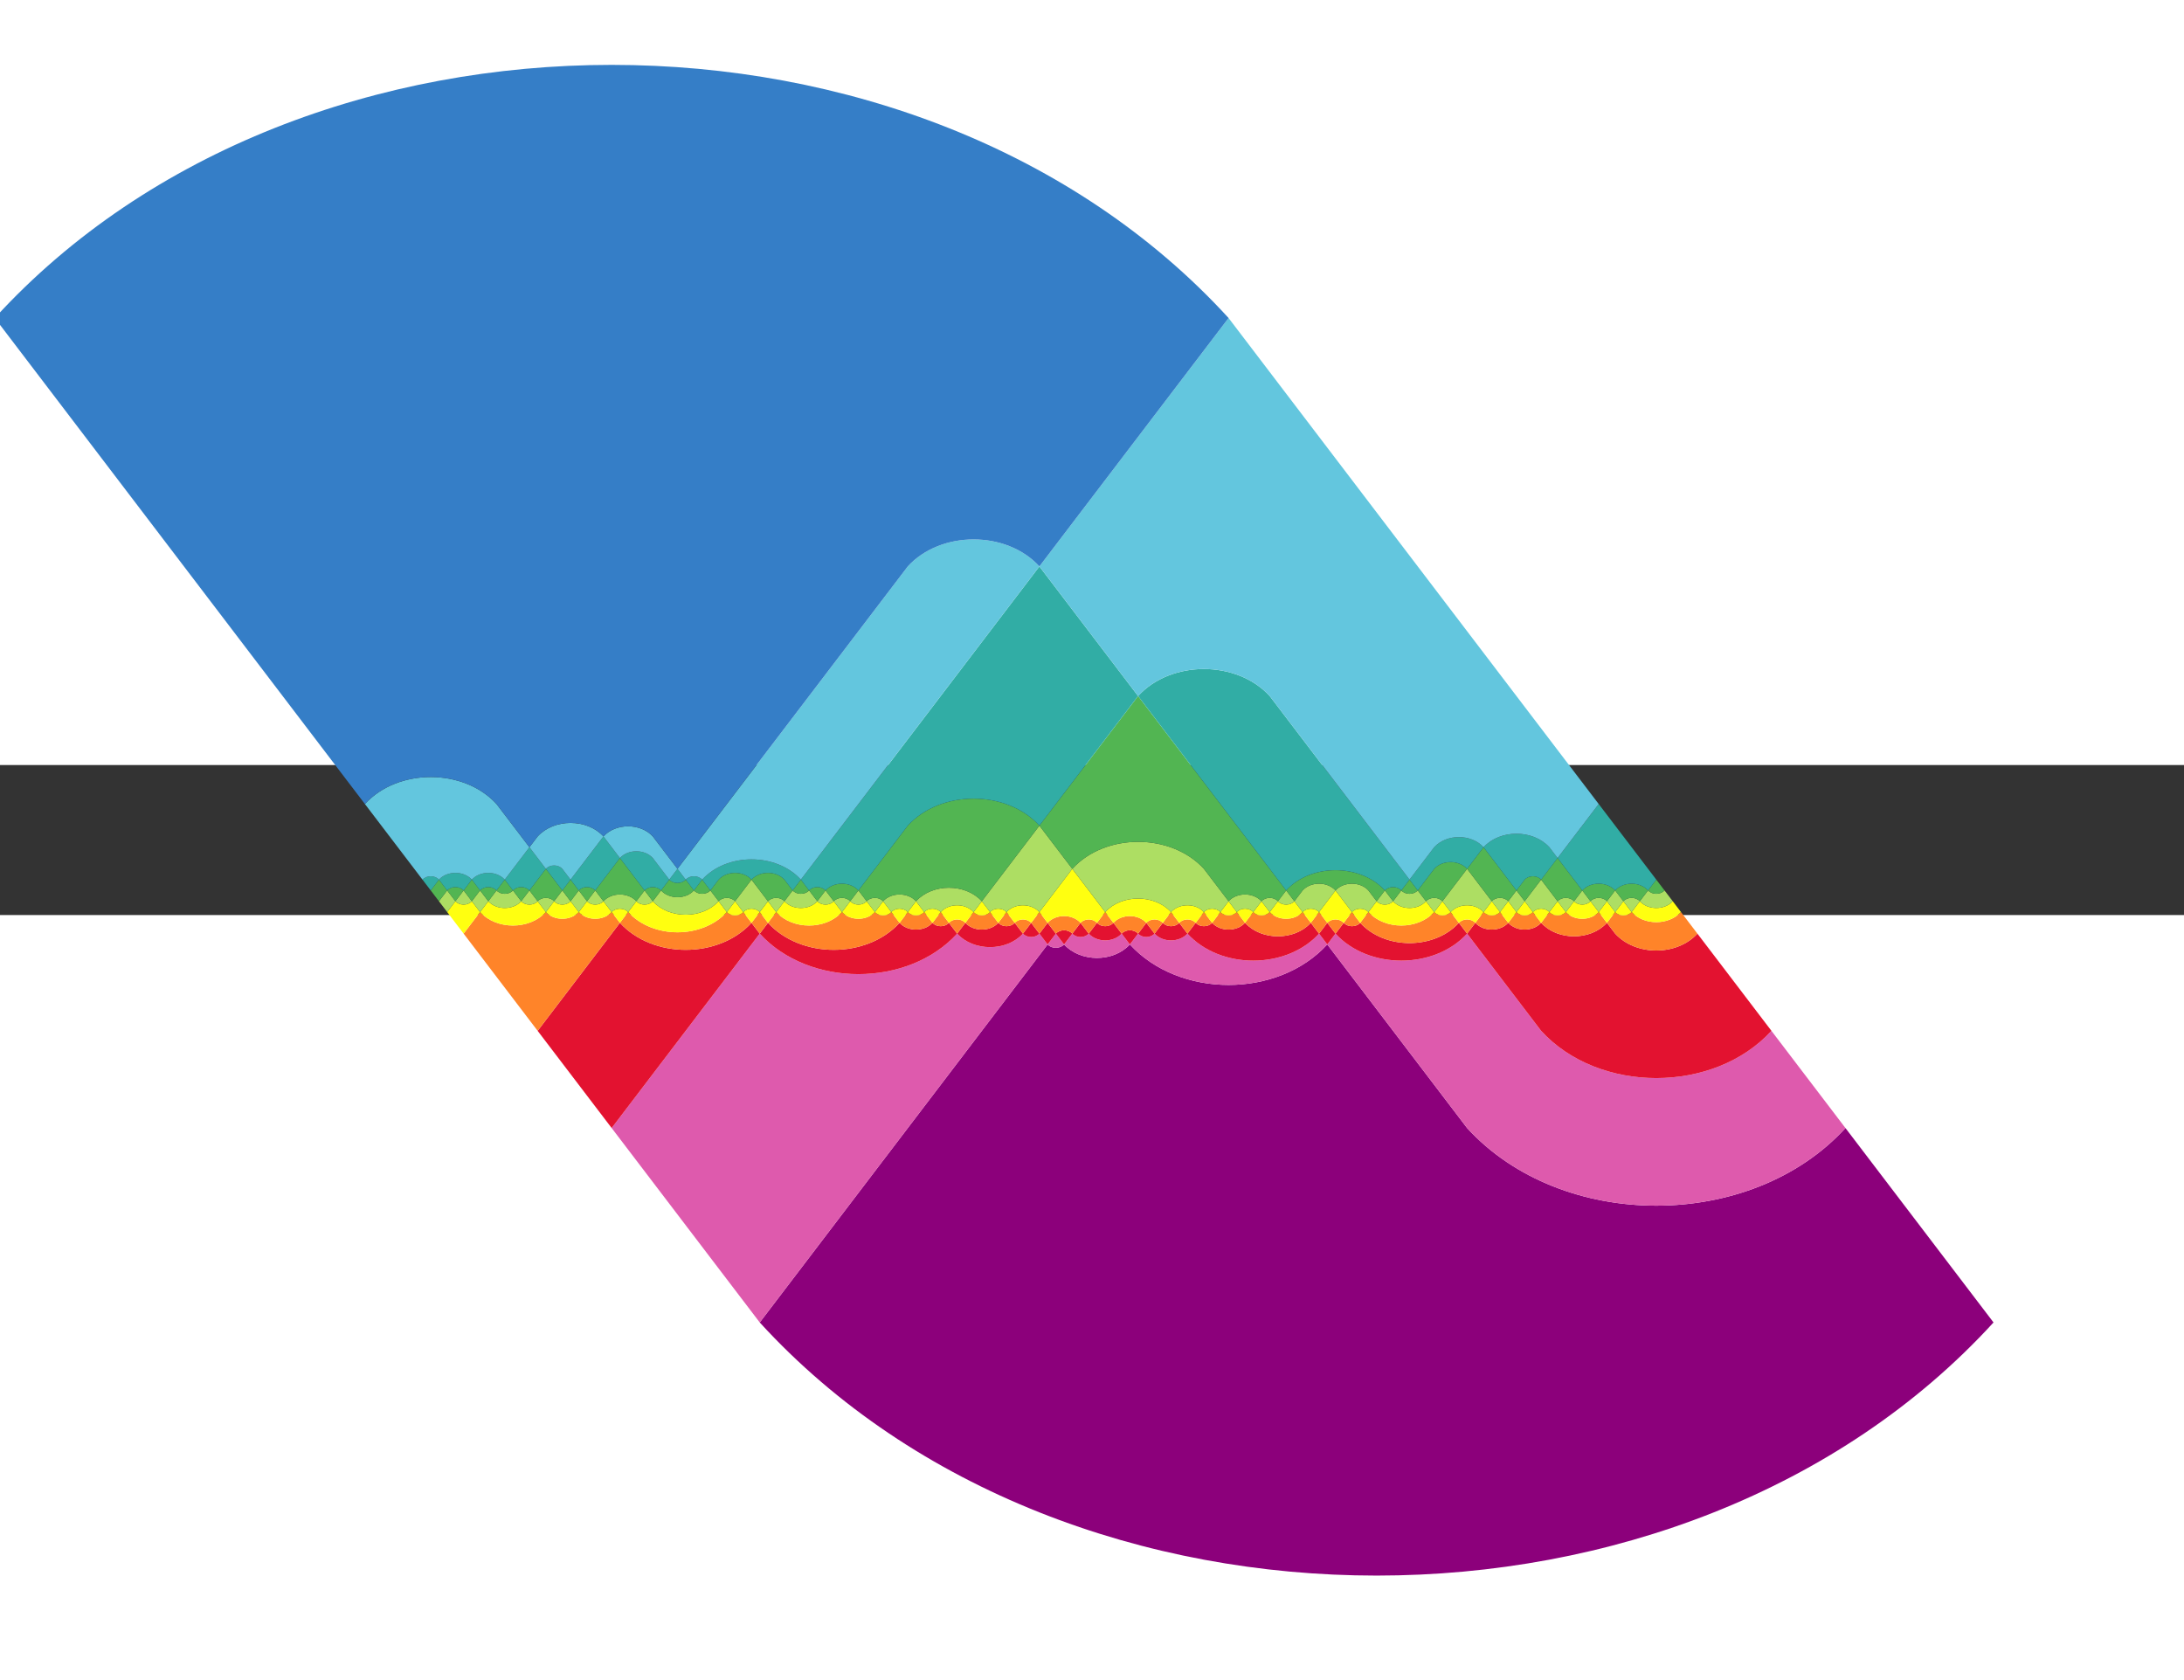 <?xml version="1.0" encoding="UTF-8" standalone="no"?>
<svg
   xmlns:dc="http://purl.org/dc/elements/1.1/"
   xmlns:cc="http://creativecommons.org/ns#"
   xmlns:rdf="http://www.w3.org/1999/02/22-rdf-syntax-ns#"
   xmlns:svg="http://www.w3.org/2000/svg"
   xmlns="http://www.w3.org/2000/svg"
   xmlns:sodipodi="http://sodipodi.sourceforge.net/DTD/sodipodi-0.dtd"
   xmlns:inkscape="http://www.inkscape.org/namespaces/inkscape"
   width="130"
   height="100"
   viewBox="0 0 404.444 27.778"
   version="1.1"
   id="svg2"
   inkscape:version="0.48.2 r9819"
   sodipodi:docname="VD_11_Slice_Filled.svg">
  <rect x="0" y="0" width="404.444" height="27.778" fill="#333333" stroke="none"/>
  <sodipodi:namedview
     pagecolor="#ffffff"
     bordercolor="#666666"
     borderopacity="1"
     objecttolerance="10"
     gridtolerance="10"
     guidetolerance="10"
     inkscape:pageopacity="0"
     inkscape:pageshadow="2"
     inkscape:window-width="1280"
     inkscape:window-height="698"
     id="namedview433"
     showgrid="true"
     inkscape:zoom="8.8498342"
     inkscape:cx="64.816453"
     inkscape:cy="50.225759"
     inkscape:window-x="0"
     inkscape:window-y="0"
     inkscape:window-maximized="1"
     inkscape:current-layer="svg2">
    <inkscape:grid
       type="xygrid"
       id="grid3389" />
  </sodipodi:namedview>
  <defs
     id="defs4">
    <inkscape:path-effect
       effect="spiro"
       id="path-effect3393"
       is_visible="true" />
    <filter
       id="filter"
       x="0"
       y="0"
       color-interpolation-filters="sRGB">
      <feGaussianBlur
         stdDeviation="2"
         id="feGaussianBlur7" />
      <feOffset
         dx="2"
         dy="2"
         id="feOffset9" />
    </filter>
    <linearGradient
       id="grad0"
       x1="0"
       y1="0"
       x2="0"
       y2="1">
      <stop
         offset="0%"
         style="stop-color:#DE5AAD;stop-opacity:1"
         id="stop12" />
      <stop
         offset="50%"
         style="stop-color:#8C007B;stop-opacity:1"
         id="stop14" />
    </linearGradient>
    <linearGradient
       id="grad1"
       x1="0"
       y1="0"
       x2="0"
       y2="1">
      <stop
         offset="0%"
         style="stop-color:#E31230;stop-opacity:1"
         id="stop17" />
      <stop
         offset="50%"
         style="stop-color:#DE5AAD;stop-opacity:1"
         id="stop19" />
    </linearGradient>
    <linearGradient
       id="grad2"
       x1="0"
       y1="0"
       x2="0"
       y2="1">
      <stop
         offset="0%"
         style="stop-color:#FF8429;stop-opacity:1"
         id="stop22" />
      <stop
         offset="50%"
         style="stop-color:#E31230;stop-opacity:1"
         id="stop24" />
    </linearGradient>
    <linearGradient
       id="grad3"
       x1="0"
       y1="0"
       x2="0"
       y2="1">
      <stop
         offset="0%"
         style="stop-color:#FFFF10;stop-opacity:1"
         id="stop27" />
      <stop
         offset="50%"
         style="stop-color:#FF8429;stop-opacity:1"
         id="stop29" />
    </linearGradient>
    <linearGradient
       id="grad4"
       x1="0"
       y1="0"
       x2="0"
       y2="1">
      <stop
         offset="0%"
         style="stop-color:#ADDE63;stop-opacity:1"
         id="stop32" />
      <stop
         offset="50%"
         style="stop-color:#FFFF10;stop-opacity:1"
         id="stop34" />
    </linearGradient>
    <linearGradient
       id="grad5"
       x1="0"
       y1="0"
       x2="0"
       y2="1">
      <stop
         offset="0%"
         style="stop-color:#52B552;stop-opacity:1"
         id="stop37" />
      <stop
         offset="50%"
         style="stop-color:#ADDE63;stop-opacity:1"
         id="stop39" />
    </linearGradient>
    <linearGradient
       id="grad6"
       x1="0"
       y1="0"
       x2="0"
       y2="1">
      <stop
         offset="0%"
         style="stop-color:#31ADA5;stop-opacity:1"
         id="stop42" />
      <stop
         offset="50%"
         style="stop-color:#52B552;stop-opacity:1"
         id="stop44" />
    </linearGradient>
    <linearGradient
       id="grad7"
       x1="0"
       y1="0"
       x2="0"
       y2="1">
      <stop
         offset="0%"
         style="stop-color:#63C6DE;stop-opacity:1"
         id="stop47" />
      <stop
         offset="50%"
         style="stop-color:#31ADA5;stop-opacity:1"
         id="stop49" />
    </linearGradient>
    <linearGradient
       id="grad8"
       x1="0"
       y1="0"
       x2="0"
       y2="1">
      <stop
         offset="0%"
         style="stop-color:#357EC7;stop-opacity:1"
         id="stop52" />
      <stop
         offset="50%"
         style="stop-color:#63C6DE;stop-opacity:1"
         id="stop54" />
    </linearGradient>
    <linearGradient
       id="grad9"
       x1="0"
       y1="0"
       x2="0"
       y2="1">
      <stop
         offset="0%"
         style="stop-color:#522994;stop-opacity:1"
         id="stop57" />
      <stop
         offset="50%"
         style="stop-color:#357EC7;stop-opacity:1"
         id="stop59" />
    </linearGradient>
  </defs>
  <g
     id="g3412"
     transform="translate(-56,6.222)">
    <path
       style="fill:#8c007b;stroke:none"
       inkscape:connector-curvature="0"
       id="path61"
       d="m 196.691,97 c 57.12,62.5 171.36,62.5 228.479,0 l -27.418,-36 c -17.517,19.167 -52.55,19.167 -70.067,0 l -25.894,-34 c -9.139,10 -27.418,10 -36.557,0 -3.046,3.333 -9.139,3.333 -12.186,0 -0.762,0.833 -2.285,0.833 -3.046,0 l -53.312,70" />
    <path
       style="fill:#de5aad;stroke:none"
       inkscape:connector-curvature="0"
       id="path63"
       d="m 169.273,61 27.418,36 53.312,-70 -1.523,-2 c -0.762,0.833 -2.285,0.833 -3.046,0 -3.046,3.333 -9.139,3.333 -12.186,0 -9.139,10 -27.418,10 -36.557,0 l -27.418,36" />
    <path
       style="fill:#de5aad;stroke:none"
       inkscape:connector-curvature="0"
       id="path65"
       d="m 250.003,27 c 0.762,0.833 2.285,0.833 3.046,0 l -1.523,-2 -1.523,2" />
    <path
       style="fill:#de5aad;stroke:none"
       inkscape:connector-curvature="0"
       id="path67"
       d="m 253.049,27 c 3.046,3.333 9.139,3.333 12.186,0 l -1.523,-2 c -1.523,1.667 -4.57,1.667 -6.093,0 -0.762,0.833 -2.285,0.833 -3.046,0 l -1.523,2" />
    <path
       style="fill:#de5aad;stroke:none"
       inkscape:connector-curvature="0"
       id="path69"
       d="m 265.235,27 c 9.139,10 27.418,10 36.557,0 l -1.523,-2 c -6.093,6.667 -18.278,6.667 -24.371,0 -1.523,1.667 -4.57,1.667 -6.093,0 -0.762,0.833 -2.285,0.833 -3.046,0 l -1.523,2" />
    <path
       style="fill:#de5aad;stroke:none"
       inkscape:connector-curvature="0"
       id="path71"
       d="m 301.791,27 25.894,34 c 17.517,19.167 52.55,19.167 70.067,0 l -13.709,-18 c -10.662,11.667 -31.987,11.667 -42.65,0 l -13.709,-18 c -6.093,6.667 -18.278,6.667 -24.371,0 l -1.523,2" />
    <path
       style="fill:#e31230;stroke:none"
       inkscape:connector-curvature="0"
       id="path73"
       d="m 155.564,43 13.709,18 27.418,-36 -1.523,-2 c -6.093,6.667 -18.278,6.667 -24.371,0 l -15.232,20" />
    <path
       style="fill:#e31230;stroke:none"
       inkscape:connector-curvature="0"
       id="path75"
       d="m 196.691,25 c 9.139,10 27.418,10 36.557,0 l -1.523,-2 c -0.762,0.833 -2.285,0.833 -3.046,0 -1.523,1.667 -4.57,1.667 -6.093,0 -6.093,6.667 -18.278,6.667 -24.371,0 l -1.523,2" />
    <path
       style="fill:#e31230;stroke:none"
       inkscape:connector-curvature="0"
       id="path77"
       d="m 233.248,25 c 3.046,3.333 9.139,3.333 12.186,0 l -1.523,-2 c -0.762,0.833 -2.285,0.833 -3.046,0 -1.523,1.667 -4.57,1.667 -6.093,0 l -1.523,2" />
    <path
       style="fill:#e31230;stroke:none"
       inkscape:connector-curvature="0"
       id="path79"
       d="m 245.433,25 c 0.762,0.833 2.285,0.833 3.046,0 l -1.523,-2 -1.523,2" />
    <path
       style="fill:#e31230;stroke:none"
       inkscape:connector-curvature="0"
       id="path81"
       d="m 248.479,25 1.523,2 1.523,-2 -1.523,-2 -1.523,2" />
    <path
       style="fill:#e31230;stroke:none"
       inkscape:connector-curvature="0"
       id="path83"
       d="m 251.526,25 1.523,2 1.523,-2 c -0.762,-0.833 -2.285,-0.833 -3.046,0" />
    <path
       style="fill:#e31230;stroke:none"
       inkscape:connector-curvature="0"
       id="path85"
       d="m 254.572,25 c 0.762,0.833 2.285,0.833 3.046,0 l -1.523,-2 -1.523,2" />
    <path
       style="fill:#e31230;stroke:none"
       inkscape:connector-curvature="0"
       id="path87"
       d="m 257.619,25 c 1.523,1.667 4.57,1.667 6.093,0 l -1.523,-2 c -0.762,0.833 -2.285,0.833 -3.046,0 l -1.523,2" />
    <path
       style="fill:#e31230;stroke:none"
       inkscape:connector-curvature="0"
       id="path89"
       d="m 263.711,25 1.523,2 1.523,-2 c -0.762,-0.833 -2.285,-0.833 -3.046,0" />
    <path
       style="fill:#e31230;stroke:none"
       inkscape:connector-curvature="0"
       id="path91"
       d="m 266.758,25 c 0.762,0.833 2.285,0.833 3.046,0 l -1.523,-2 -1.523,2" />
    <path
       style="fill:#e31230;stroke:none"
       inkscape:connector-curvature="0"
       id="path93"
       d="m 269.804,25 c 1.523,1.667 4.57,1.667 6.093,0 l -1.523,-2 c -0.762,0.833 -2.285,0.833 -3.046,0 l -1.523,2" />
    <path
       style="fill:#e31230;stroke:none"
       inkscape:connector-curvature="0"
       id="path95"
       d="m 275.897,25 c 6.093,6.667 18.278,6.667 24.371,0 l -1.523,-2 c -3.046,3.333 -9.139,3.333 -12.186,0 -1.523,1.667 -4.57,1.667 -6.093,0 -0.762,0.833 -2.285,0.833 -3.046,0 l -1.523,2" />
    <path
       style="fill:#e31230;stroke:none"
       inkscape:connector-curvature="0"
       id="path97"
       d="m 300.268,25 1.523,2 1.523,-2 -1.523,-2 -1.523,2" />
    <path
       style="fill:#e31230;stroke:none"
       inkscape:connector-curvature="0"
       id="path99"
       d="m 303.315,25 c 6.093,6.667 18.278,6.667 24.371,0 l -1.523,-2 c -4.57,5 -13.709,5 -18.278,0 -0.762,0.833 -2.285,0.833 -3.046,0 l -1.523,2" />
    <path
       style="fill:#e31230;stroke:none"
       inkscape:connector-curvature="0"
       id="path101"
       d="m 327.686,25 13.709,18 c 10.662,11.667 31.987,11.667 42.65,0 l -13.709,-18 c -3.808,4.167 -11.424,4.167 -15.232,0 l -1.523,-2 c -3.046,3.333 -9.139,3.333 -12.186,0 -1.523,1.667 -4.57,1.667 -6.093,0 -1.523,1.667 -4.57,1.667 -6.093,0 l -1.523,2" />
    <path
       style="fill:#ff8429;stroke:none"
       inkscape:connector-curvature="0"
       id="path103"
       d="m 141.856,25 13.709,18 15.232,-20 -1.523,-2 c -1.523,1.667 -4.57,1.667 -6.093,0 -1.523,1.667 -4.57,1.667 -6.093,0 -3.046,3.333 -9.139,3.333 -12.186,0 l -3.046,4" />
    <path
       style="fill:#ff8429;stroke:none"
       inkscape:connector-curvature="0"
       id="path105"
       d="m 170.796,23 c 6.093,6.667 18.278,6.667 24.371,0 l -1.523,-2 c -0.762,0.833 -2.285,0.833 -3.046,0 -4.57,5 -13.709,5 -18.278,0 l -1.523,2" />
    <path
       style="fill:#ff8429;stroke:none"
       inkscape:connector-curvature="0"
       id="path107"
       d="m 195.168,23 1.523,2 1.523,-2 -1.523,-2 -1.523,2" />
    <path
       style="fill:#ff8429;stroke:none"
       inkscape:connector-curvature="0"
       id="path109"
       d="m 198.214,23 c 6.093,6.667 18.278,6.667 24.371,0 l -1.523,-2 c -0.762,0.833 -2.285,0.833 -3.046,0 -1.523,1.667 -4.57,1.667 -6.093,0 -3.046,3.333 -9.139,3.333 -12.186,0 l -1.523,2" />
    <path
       style="fill:#ff8429;stroke:none"
       inkscape:connector-curvature="0"
       id="path111"
       d="m 222.585,23 c 1.523,1.667 4.57,1.667 6.093,0 l -1.523,-2 c -0.762,0.833 -2.285,0.833 -3.046,0 l -1.523,2" />
    <path
       style="fill:#ff8429;stroke:none"
       inkscape:connector-curvature="0"
       id="path113"
       d="m 228.678,23 c 0.762,0.833 2.285,0.833 3.046,0 l -1.523,-2 -1.523,2" />
    <path
       style="fill:#ff8429;stroke:none"
       inkscape:connector-curvature="0"
       id="path115"
       d="m 231.724,23 1.523,2 1.523,-2 c -0.762,-0.833 -2.285,-0.833 -3.046,0" />
    <path
       style="fill:#ff8429;stroke:none"
       inkscape:connector-curvature="0"
       id="path117"
       d="m 234.771,23 c 1.523,1.667 4.57,1.667 6.093,0 l -1.523,-2 c -0.762,0.833 -2.285,0.833 -3.046,0 l -1.523,2" />
    <path
       style="fill:#ff8429;stroke:none"
       inkscape:connector-curvature="0"
       id="path119"
       d="m 240.863,23 c 0.762,0.833 2.285,0.833 3.046,0 l -1.523,-2 -1.523,2" />
    <path
       style="fill:#ff8429;stroke:none"
       inkscape:connector-curvature="0"
       id="path121"
       d="m 243.91,23 1.523,2 1.523,-2 c -0.762,-0.833 -2.285,-0.833 -3.046,0" />
    <path
       style="fill:#ff8429;stroke:none"
       inkscape:connector-curvature="0"
       id="path123"
       d="m 246.956,23 1.523,2 1.523,-2 -1.523,-2 -1.523,2" />
    <path
       style="fill:#ff8429;stroke:none"
       inkscape:connector-curvature="0"
       id="path125"
       d="m 250.003,23 1.523,2 c 0.762,-0.833 2.285,-0.833 3.046,0 l 1.523,-2 c -1.523,-1.667 -4.57,-1.667 -6.093,0" />
    <path
       style="fill:#ff8429;stroke:none"
       inkscape:connector-curvature="0"
       id="path127"
       d="m 256.095,23 1.523,2 1.523,-2 c -0.762,-0.833 -2.285,-0.833 -3.046,0" />
    <path
       style="fill:#ff8429;stroke:none"
       inkscape:connector-curvature="0"
       id="path129"
       d="m 259.142,23 c 0.762,0.833 2.285,0.833 3.046,0 l -1.523,-2 -1.523,2" />
    <path
       style="fill:#ff8429;stroke:none"
       inkscape:connector-curvature="0"
       id="path131"
       d="m 262.188,23 1.523,2 c 0.762,-0.833 2.285,-0.833 3.046,0 l 1.523,-2 c -1.523,-1.667 -4.57,-1.667 -6.093,0" />
    <path
       style="fill:#ff8429;stroke:none"
       inkscape:connector-curvature="0"
       id="path133"
       d="m 268.281,23 1.523,2 1.523,-2 c -0.762,-0.833 -2.285,-0.833 -3.046,0" />
    <path
       style="fill:#ff8429;stroke:none"
       inkscape:connector-curvature="0"
       id="path135"
       d="m 271.327,23 c 0.762,0.833 2.285,0.833 3.046,0 l -1.523,-2 -1.523,2" />
    <path
       style="fill:#ff8429;stroke:none"
       inkscape:connector-curvature="0"
       id="path137"
       d="m 274.374,23 1.523,2 1.523,-2 c -0.762,-0.833 -2.285,-0.833 -3.046,0" />
    <path
       style="fill:#ff8429;stroke:none"
       inkscape:connector-curvature="0"
       id="path139"
       d="m 277.42,23 c 0.762,0.833 2.285,0.833 3.046,0 l -1.523,-2 -1.523,2" />
    <path
       style="fill:#ff8429;stroke:none"
       inkscape:connector-curvature="0"
       id="path141"
       d="m 280.467,23 c 1.523,1.667 4.57,1.667 6.093,0 l -1.523,-2 c -0.762,0.833 -2.285,0.833 -3.046,0 l -1.523,2" />
    <path
       style="fill:#ff8429;stroke:none"
       inkscape:connector-curvature="0"
       id="path143"
       d="m 286.559,23 c 3.046,3.333 9.139,3.333 12.186,0 l -1.523,-2 c -1.523,1.667 -4.57,1.667 -6.093,0 -0.762,0.833 -2.285,0.833 -3.046,0 l -1.523,2" />
    <path
       style="fill:#ff8429;stroke:none"
       inkscape:connector-curvature="0"
       id="path145"
       d="m 298.745,23 1.523,2 1.523,-2 -1.523,-2 -1.523,2" />
    <path
       style="fill:#ff8429;stroke:none"
       inkscape:connector-curvature="0"
       id="path147"
       d="m 301.791,23 1.523,2 1.523,-2 c -0.762,-0.833 -2.285,-0.833 -3.046,0" />
    <path
       style="fill:#ff8429;stroke:none"
       inkscape:connector-curvature="0"
       id="path149"
       d="m 304.838,23 c 0.762,0.833 2.285,0.833 3.046,0 l -1.523,-2 -1.523,2" />
    <path
       style="fill:#ff8429;stroke:none"
       inkscape:connector-curvature="0"
       id="path151"
       d="m 307.884,23 c 4.57,5 13.709,5 18.278,0 l -1.523,-2 c -0.762,0.833 -2.285,0.833 -3.046,0 -3.046,3.333 -9.139,3.333 -12.186,0 l -1.523,2" />
    <path
       style="fill:#ff8429;stroke:none"
       inkscape:connector-curvature="0"
       id="path153"
       d="m 326.162,23 1.523,2 1.523,-2 c -0.762,-0.833 -2.285,-0.833 -3.046,0" />
    <path
       style="fill:#ff8429;stroke:none"
       inkscape:connector-curvature="0"
       id="path155"
       d="m 329.209,23 c 1.523,1.667 4.57,1.667 6.093,0 l -1.523,-2 c -0.762,0.833 -2.285,0.833 -3.046,0 l -1.523,2" />
    <path
       style="fill:#ff8429;stroke:none"
       inkscape:connector-curvature="0"
       id="path157"
       d="m 335.302,23 c 1.523,1.667 4.57,1.667 6.093,0 l -1.523,-2 c -0.762,0.833 -2.285,0.833 -3.046,0 l -1.523,2" />
    <path
       style="fill:#ff8429;stroke:none"
       inkscape:connector-curvature="0"
       id="path159"
       d="m 341.394,23 c 3.046,3.333 9.139,3.333 12.186,0 l -1.523,-2 c -1.523,1.667 -4.57,1.667 -6.093,0 -0.762,0.833 -2.285,0.833 -3.046,0 l -1.523,2" />
    <path
       style="fill:#ff8429;stroke:none"
       inkscape:connector-curvature="0"
       id="path161"
       d="m 353.58,23 1.523,2 c 3.808,4.167 11.424,4.167 15.232,0 l -3.046,-4 c -2.285,2.5 -6.854,2.5 -9.139,0 -0.762,0.833 -2.285,0.833 -3.046,0 l -1.523,2" />
    <path
       style="fill:#ffff10;stroke:none"
       inkscape:connector-curvature="0"
       id="path163"
       d="m 138.809,21 3.046,4 3.046,-4 -1.523,-2 c -0.762,0.833 -2.285,0.833 -3.046,0 l -1.523,2" />
    <path
       style="fill:#ffff10;stroke:none"
       inkscape:connector-curvature="0"
       id="path165"
       d="m 144.902,21 c 3.046,3.333 9.139,3.333 12.186,0 l -1.523,-2 c -0.762,0.833 -2.285,0.833 -3.046,0 -1.523,1.667 -4.57,1.667 -6.093,0 l -1.523,2" />
    <path
       style="fill:#ffff10;stroke:none"
       inkscape:connector-curvature="0"
       id="path167"
       d="m 157.088,21 c 1.523,1.667 4.57,1.667 6.093,0 l -1.523,-2 c -0.762,0.833 -2.285,0.833 -3.046,0 l -1.523,2" />
    <path
       style="fill:#ffff10;stroke:none"
       inkscape:connector-curvature="0"
       id="path169"
       d="m 163.18,21 c 1.523,1.667 4.57,1.667 6.093,0 l -1.523,-2 c -0.762,0.833 -2.285,0.833 -3.046,0 l -1.523,2" />
    <path
       style="fill:#ffff10;stroke:none"
       inkscape:connector-curvature="0"
       id="path171"
       d="m 169.273,21 1.523,2 1.523,-2 c -0.762,-0.833 -2.285,-0.833 -3.046,0" />
    <path
       style="fill:#ffff10;stroke:none"
       inkscape:connector-curvature="0"
       id="path173"
       d="m 172.32,21 c 4.57,5 13.709,5 18.278,0 l -1.523,-2 c -3.046,3.333 -9.139,3.333 -12.186,0 -0.762,0.833 -2.285,0.833 -3.046,0 l -1.523,2" />
    <path
       style="fill:#ffff10;stroke:none"
       inkscape:connector-curvature="0"
       id="path175"
       d="m 190.598,21 c 0.762,0.833 2.285,0.833 3.046,0 l -1.523,-2 -1.523,2" />
    <path
       style="fill:#ffff10;stroke:none"
       inkscape:connector-curvature="0"
       id="path177"
       d="m 193.644,21 1.523,2 1.523,-2 c -0.762,-0.833 -2.285,-0.833 -3.046,0" />
    <path
       style="fill:#ffff10;stroke:none"
       inkscape:connector-curvature="0"
       id="path179"
       d="m 196.691,21 1.523,2 1.523,-2 -1.523,-2 -1.523,2" />
    <path
       style="fill:#ffff10;stroke:none"
       inkscape:connector-curvature="0"
       id="path181"
       d="m 199.737,21 c 3.046,3.333 9.139,3.333 12.186,0 l -1.523,-2 c -0.762,0.833 -2.285,0.833 -3.046,0 -1.523,1.667 -4.57,1.667 -6.093,0 l -1.523,2" />
    <path
       style="fill:#ffff10;stroke:none"
       inkscape:connector-curvature="0"
       id="path183"
       d="m 211.923,21 c 1.523,1.667 4.57,1.667 6.093,0 l -1.523,-2 c -0.762,0.833 -2.285,0.833 -3.046,0 l -1.523,2" />
    <path
       style="fill:#ffff10;stroke:none"
       inkscape:connector-curvature="0"
       id="path185"
       d="m 218.016,21 c 0.762,0.833 2.285,0.833 3.046,0 l -1.523,-2 -1.523,2" />
    <path
       style="fill:#ffff10;stroke:none"
       inkscape:connector-curvature="0"
       id="path187"
       d="m 221.062,21 1.523,2 1.523,-2 c -0.762,-0.833 -2.285,-0.833 -3.046,0" />
    <path
       style="fill:#ffff10;stroke:none"
       inkscape:connector-curvature="0"
       id="path189"
       d="m 224.108,21 c 0.762,0.833 2.285,0.833 3.046,0 l -1.523,-2 -1.523,2" />
    <path
       style="fill:#ffff10;stroke:none"
       inkscape:connector-curvature="0"
       id="path191"
       d="m 227.155,21 1.523,2 1.523,-2 c -0.762,-0.833 -2.285,-0.833 -3.046,0" />
    <path
       style="fill:#ffff10;stroke:none"
       inkscape:connector-curvature="0"
       id="path193"
       d="m 230.201,21 1.523,2 c 0.762,-0.833 2.285,-0.833 3.046,0 l 1.523,-2 c -1.523,-1.667 -4.57,-1.667 -6.093,0" />
    <path
       style="fill:#ffff10;stroke:none"
       inkscape:connector-curvature="0"
       id="path195"
       d="m 236.294,21 c 0.762,0.833 2.285,0.833 3.046,0 l -1.523,-2 -1.523,2" />
    <path
       style="fill:#ffff10;stroke:none"
       inkscape:connector-curvature="0"
       id="path197"
       d="m 239.34,21 1.523,2 1.523,-2 c -0.762,-0.833 -2.285,-0.833 -3.046,0" />
    <path
       style="fill:#ffff10;stroke:none"
       inkscape:connector-curvature="0"
       id="path199"
       d="m 242.387,21 1.523,2 c 0.762,-0.833 2.285,-0.833 3.046,0 l 1.523,-2 c -1.523,-1.667 -4.57,-1.667 -6.093,0" />
    <path
       style="fill:#ffff10;stroke:none"
       inkscape:connector-curvature="0"
       id="path201"
       d="m 248.479,21 1.523,2 c 1.523,-1.667 4.57,-1.667 6.093,0 0.762,-0.833 2.285,-0.833 3.046,0 l 1.523,-2 -6.093,-8 -6.093,8" />
    <path
       style="fill:#ffff10;stroke:none"
       inkscape:connector-curvature="0"
       id="path203"
       d="m 260.665,21 1.523,2 c 1.523,-1.667 4.57,-1.667 6.093,0 0.762,-0.833 2.285,-0.833 3.046,0 l 1.523,-2 c -3.046,-3.333 -9.139,-3.333 -12.186,0" />
    <path
       style="fill:#ffff10;stroke:none"
       inkscape:connector-curvature="0"
       id="path205"
       d="m 272.851,21 1.523,2 c 0.762,-0.833 2.285,-0.833 3.046,0 l 1.523,-2 c -1.523,-1.667 -4.57,-1.667 -6.093,0" />
    <path
       style="fill:#ffff10;stroke:none"
       inkscape:connector-curvature="0"
       id="path207"
       d="m 278.943,21 1.523,2 1.523,-2 c -0.762,-0.833 -2.285,-0.833 -3.046,0" />
    <path
       style="fill:#ffff10;stroke:none"
       inkscape:connector-curvature="0"
       id="path209"
       d="m 281.99,21 c 0.762,0.833 2.285,0.833 3.046,0 l -1.523,-2 -1.523,2" />
    <path
       style="fill:#ffff10;stroke:none"
       inkscape:connector-curvature="0"
       id="path211"
       d="m 285.036,21 1.523,2 1.523,-2 c -0.762,-0.833 -2.285,-0.833 -3.046,0" />
    <path
       style="fill:#ffff10;stroke:none"
       inkscape:connector-curvature="0"
       id="path213"
       d="m 288.083,21 c 0.762,0.833 2.285,0.833 3.046,0 l -1.523,-2 -1.523,2" />
    <path
       style="fill:#ffff10;stroke:none"
       inkscape:connector-curvature="0"
       id="path215"
       d="m 291.129,21 c 1.523,1.667 4.57,1.667 6.093,0 l -1.523,-2 c -0.762,0.833 -2.285,0.833 -3.046,0 l -1.523,2" />
    <path
       style="fill:#ffff10;stroke:none"
       inkscape:connector-curvature="0"
       id="path217"
       d="m 297.222,21 1.523,2 1.523,-2 c -0.762,-0.833 -2.285,-0.833 -3.046,0" />
    <path
       style="fill:#ffff10;stroke:none"
       inkscape:connector-curvature="0"
       id="path219"
       d="m 300.268,21 1.523,2 c 0.762,-0.833 2.285,-0.833 3.046,0 l 1.523,-2 -3.046,-4 -3.046,4" />
    <path
       style="fill:#ffff10;stroke:none"
       inkscape:connector-curvature="0"
       id="path221"
       d="m 306.361,21 1.523,2 1.523,-2 c -0.762,-0.833 -2.285,-0.833 -3.046,0" />
    <path
       style="fill:#ffff10;stroke:none"
       inkscape:connector-curvature="0"
       id="path223"
       d="m 309.407,21 c 3.046,3.333 9.139,3.333 12.186,0 l -1.523,-2 c -1.523,1.667 -4.57,1.667 -6.093,0 -0.762,0.833 -2.285,0.833 -3.046,0 l -1.523,2" />
    <path
       style="fill:#ffff10;stroke:none"
       inkscape:connector-curvature="0"
       id="path225"
       d="m 321.593,21 c 0.762,0.833 2.285,0.833 3.046,0 l -1.523,-2 -1.523,2" />
    <path
       style="fill:#ffff10;stroke:none"
       inkscape:connector-curvature="0"
       id="path227"
       d="m 324.639,21 1.523,2 c 0.762,-0.833 2.285,-0.833 3.046,0 l 1.523,-2 c -1.523,-1.667 -4.57,-1.667 -6.093,0" />
    <path
       style="fill:#ffff10;stroke:none"
       inkscape:connector-curvature="0"
       id="path229"
       d="m 330.732,21 c 0.762,0.833 2.285,0.833 3.046,0 l -1.523,-2 -1.523,2" />
    <path
       style="fill:#ffff10;stroke:none"
       inkscape:connector-curvature="0"
       id="path231"
       d="m 333.778,21 1.523,2 1.523,-2 -1.523,-2 -1.523,2" />
    <path
       style="fill:#ffff10;stroke:none"
       inkscape:connector-curvature="0"
       id="path233"
       d="m 336.825,21 c 0.762,0.833 2.285,0.833 3.046,0 l -1.523,-2 -1.523,2" />
    <path
       style="fill:#ffff10;stroke:none"
       inkscape:connector-curvature="0"
       id="path235"
       d="m 339.871,21 1.523,2 1.523,-2 c -0.762,-0.833 -2.285,-0.833 -3.046,0" />
    <path
       style="fill:#ffff10;stroke:none"
       inkscape:connector-curvature="0"
       id="path237"
       d="m 342.918,21 c 0.762,0.833 2.285,0.833 3.046,0 l -1.523,-2 -1.523,2" />
    <path
       style="fill:#ffff10;stroke:none"
       inkscape:connector-curvature="0"
       id="path239"
       d="m 345.964,21 c 1.523,1.667 4.57,1.667 6.093,0 l -1.523,-2 c -0.762,0.833 -2.285,0.833 -3.046,0 l -1.523,2" />
    <path
       style="fill:#ffff10;stroke:none"
       inkscape:connector-curvature="0"
       id="path241"
       d="m 352.057,21 1.523,2 1.523,-2 -1.523,-2 -1.523,2" />
    <path
       style="fill:#ffff10;stroke:none"
       inkscape:connector-curvature="0"
       id="path243"
       d="m 355.103,21 c 0.762,0.833 2.285,0.833 3.046,0 l -1.523,-2 -1.523,2" />
    <path
       style="fill:#ffff10;stroke:none"
       inkscape:connector-curvature="0"
       id="path245"
       d="m 358.15,21 c 2.285,2.5 6.854,2.5 9.139,0 l -1.523,-2 c -1.523,1.667 -4.57,1.667 -6.093,0 l -1.523,2" />
    <path
       style="fill:#adde63;stroke:none"
       inkscape:connector-curvature="0"
       id="path247"
       d="m 137.286,19 1.523,2 1.523,-2 -1.523,-2 -1.523,2" />
    <path
       style="fill:#adde63;stroke:none"
       inkscape:connector-curvature="0"
       id="path249"
       d="m 140.333,19 c 0.762,0.833 2.285,0.833 3.046,0 l -1.523,-2 -1.523,2" />
    <path
       style="fill:#adde63;stroke:none"
       inkscape:connector-curvature="0"
       id="path251"
       d="m 143.379,19 1.523,2 1.523,-2 -1.523,-2 -1.523,2" />
    <path
       style="fill:#adde63;stroke:none"
       inkscape:connector-curvature="0"
       id="path253"
       d="m 146.425,19 c 1.523,1.667 4.57,1.667 6.093,0 l -1.523,-2 c -0.762,0.833 -2.285,0.833 -3.046,0 l -1.523,2" />
    <path
       style="fill:#adde63;stroke:none"
       inkscape:connector-curvature="0"
       id="path255"
       d="m 152.518,19 c 0.762,0.833 2.285,0.833 3.046,0 l -1.523,-2 -1.523,2" />
    <path
       style="fill:#adde63;stroke:none"
       inkscape:connector-curvature="0"
       id="path257"
       d="m 155.564,19 1.523,2 1.523,-2 c -0.762,-0.833 -2.285,-0.833 -3.046,0" />
    <path
       style="fill:#adde63;stroke:none"
       inkscape:connector-curvature="0"
       id="path259"
       d="m 158.611,19 c 0.762,0.833 2.285,0.833 3.046,0 l -1.523,-2 -1.523,2" />
    <path
       style="fill:#adde63;stroke:none"
       inkscape:connector-curvature="0"
       id="path261"
       d="m 161.657,19 1.523,2 1.523,-2 -1.523,-2 -1.523,2" />
    <path
       style="fill:#adde63;stroke:none"
       inkscape:connector-curvature="0"
       id="path263"
       d="m 164.704,19 c 0.762,0.833 2.285,0.833 3.046,0 l -1.523,-2 -1.523,2" />
    <path
       style="fill:#adde63;stroke:none"
       inkscape:connector-curvature="0"
       id="path265"
       d="m 167.75,19 1.523,2 c 0.762,-0.833 2.285,-0.833 3.046,0 l 1.523,-2 c -1.523,-1.667 -4.57,-1.667 -6.093,0" />
    <path
       style="fill:#adde63;stroke:none"
       inkscape:connector-curvature="0"
       id="path267"
       d="m 173.843,19 c 0.762,0.833 2.285,0.833 3.046,0 l -1.523,-2 -1.523,2" />
    <path
       style="fill:#adde63;stroke:none"
       inkscape:connector-curvature="0"
       id="path269"
       d="m 176.889,19 c 3.046,3.333 9.139,3.333 12.186,0 l -1.523,-2 c -0.762,0.833 -2.285,0.833 -3.046,0 -1.523,1.667 -4.57,1.667 -6.093,0 l -1.523,2" />
    <path
       style="fill:#adde63;stroke:none"
       inkscape:connector-curvature="0"
       id="path271"
       d="m 189.075,19 1.523,2 1.523,-2 c -0.762,-0.833 -2.285,-0.833 -3.046,0" />
    <path
       style="fill:#adde63;stroke:none"
       inkscape:connector-curvature="0"
       id="path273"
       d="m 192.121,19 1.523,2 c 0.762,-0.833 2.285,-0.833 3.046,0 l 1.523,-2 -3.046,-4 -3.046,4" />
    <path
       style="fill:#adde63;stroke:none"
       inkscape:connector-curvature="0"
       id="path275"
       d="m 198.214,19 1.523,2 1.523,-2 c -0.762,-0.833 -2.285,-0.833 -3.046,0" />
    <path
       style="fill:#adde63;stroke:none"
       inkscape:connector-curvature="0"
       id="path277"
       d="m 201.26,19 c 1.523,1.667 4.57,1.667 6.093,0 l -1.523,-2 c -0.762,0.833 -2.285,0.833 -3.046,0 l -1.523,2" />
    <path
       style="fill:#adde63;stroke:none"
       inkscape:connector-curvature="0"
       id="path279"
       d="m 207.353,19 c 0.762,0.833 2.285,0.833 3.046,0 l -1.523,-2 -1.523,2" />
    <path
       style="fill:#adde63;stroke:none"
       inkscape:connector-curvature="0"
       id="path281"
       d="m 210.4,19 1.523,2 1.523,-2 c -0.762,-0.833 -2.285,-0.833 -3.046,0" />
    <path
       style="fill:#adde63;stroke:none"
       inkscape:connector-curvature="0"
       id="path283"
       d="m 213.446,19 c 0.762,0.833 2.285,0.833 3.046,0 l -1.523,-2 -1.523,2" />
    <path
       style="fill:#adde63;stroke:none"
       inkscape:connector-curvature="0"
       id="path285"
       d="m 216.492,19 1.523,2 1.523,-2 c -0.762,-0.833 -2.285,-0.833 -3.046,0" />
    <path
       style="fill:#adde63;stroke:none"
       inkscape:connector-curvature="0"
       id="path287"
       d="m 219.539,19 1.523,2 c 0.762,-0.833 2.285,-0.833 3.046,0 l 1.523,-2 c -1.523,-1.667 -4.57,-1.667 -6.093,0" />
    <path
       style="fill:#adde63;stroke:none"
       inkscape:connector-curvature="0"
       id="path289"
       d="m 225.632,19 1.523,2 c 0.762,-0.833 2.285,-0.833 3.046,0 1.523,-1.667 4.57,-1.667 6.093,0 l 1.523,-2 c -3.046,-3.333 -9.139,-3.333 -12.186,0" />
    <path
       style="fill:#adde63;stroke:none"
       inkscape:connector-curvature="0"
       id="path291"
       d="m 237.817,19 1.523,2 c 0.762,-0.833 2.285,-0.833 3.046,0 1.523,-1.667 4.57,-1.667 6.093,0 l 6.093,-8 -6.093,-8 -10.662,14" />
    <path
       style="fill:#adde63;stroke:none"
       inkscape:connector-curvature="0"
       id="path293"
       d="m 254.572,13 6.093,8 c 3.046,-3.333 9.139,-3.333 12.186,0 1.523,-1.667 4.57,-1.667 6.093,0 0.762,-0.833 2.285,-0.833 3.046,0 l 1.523,-2 -4.57,-6 c -6.093,-6.667 -18.278,-6.667 -24.371,0" />
    <path
       style="fill:#adde63;stroke:none"
       inkscape:connector-curvature="0"
       id="path295"
       d="m 283.513,19 1.523,2 c 0.762,-0.833 2.285,-0.833 3.046,0 l 1.523,-2 c -1.523,-1.667 -4.57,-1.667 -6.093,0" />
    <path
       style="fill:#adde63;stroke:none"
       inkscape:connector-curvature="0"
       id="path297"
       d="m 289.606,19 1.523,2 1.523,-2 c -0.762,-0.833 -2.285,-0.833 -3.046,0" />
    <path
       style="fill:#adde63;stroke:none"
       inkscape:connector-curvature="0"
       id="path299"
       d="m 292.652,19 c 0.762,0.833 2.285,0.833 3.046,0 l -1.523,-2 -1.523,2" />
    <path
       style="fill:#adde63;stroke:none"
       inkscape:connector-curvature="0"
       id="path301"
       d="m 295.699,19 1.523,2 c 0.762,-0.833 2.285,-0.833 3.046,0 l 3.046,-4 c -1.523,-1.667 -4.57,-1.667 -6.093,0 l -1.523,2" />
    <path
       style="fill:#adde63;stroke:none"
       inkscape:connector-curvature="0"
       id="path303"
       d="m 303.315,17 3.046,4 c 0.762,-0.833 2.285,-0.833 3.046,0 l 1.523,-2 -1.523,-2 c -1.523,-1.667 -4.57,-1.667 -6.093,0" />
    <path
       style="fill:#adde63;stroke:none"
       inkscape:connector-curvature="0"
       id="path305"
       d="m 310.931,19 c 0.762,0.833 2.285,0.833 3.046,0 l -1.523,-2 -1.523,2" />
    <path
       style="fill:#adde63;stroke:none"
       inkscape:connector-curvature="0"
       id="path307"
       d="m 313.977,19 c 1.523,1.667 4.57,1.667 6.093,0 l -1.523,-2 c -0.762,0.833 -2.285,0.833 -3.046,0 l -1.523,2" />
    <path
       style="fill:#adde63;stroke:none"
       inkscape:connector-curvature="0"
       id="path309"
       d="m 320.07,19 1.523,2 1.523,-2 c -0.762,-0.833 -2.285,-0.833 -3.046,0" />
    <path
       style="fill:#adde63;stroke:none"
       inkscape:connector-curvature="0"
       id="path311"
       d="m 323.116,19 1.523,2 c 1.523,-1.667 4.57,-1.667 6.093,0 l 1.523,-2 -4.57,-6 -4.57,6" />
    <path
       style="fill:#adde63;stroke:none"
       inkscape:connector-curvature="0"
       id="path313"
       d="m 332.255,19 1.523,2 1.523,-2 c -0.762,-0.833 -2.285,-0.833 -3.046,0" />
    <path
       style="fill:#adde63;stroke:none"
       inkscape:connector-curvature="0"
       id="path315"
       d="m 335.302,19 1.523,2 1.523,-2 -1.523,-2 -1.523,2" />
    <path
       style="fill:#adde63;stroke:none"
       inkscape:connector-curvature="0"
       id="path317"
       d="m 338.348,19 1.523,2 c 0.762,-0.833 2.285,-0.833 3.046,0 l 1.523,-2 -3.046,-4 -3.046,4" />
    <path
       style="fill:#adde63;stroke:none"
       inkscape:connector-curvature="0"
       id="path319"
       d="m 344.441,19 1.523,2 1.523,-2 c -0.762,-0.833 -2.285,-0.833 -3.046,0" />
    <path
       style="fill:#adde63;stroke:none"
       inkscape:connector-curvature="0"
       id="path321"
       d="m 347.487,19 c 0.762,0.833 2.285,0.833 3.046,0 l -1.523,-2 -1.523,2" />
    <path
       style="fill:#adde63;stroke:none"
       inkscape:connector-curvature="0"
       id="path323"
       d="m 350.534,19 1.523,2 1.523,-2 c -0.762,-0.833 -2.285,-0.833 -3.046,0" />
    <path
       style="fill:#adde63;stroke:none"
       inkscape:connector-curvature="0"
       id="path325"
       d="m 353.58,19 1.523,2 1.523,-2 -1.523,-2 -1.523,2" />
    <path
       style="fill:#adde63;stroke:none"
       inkscape:connector-curvature="0"
       id="path327"
       d="m 356.626,19 1.523,2 1.523,-2 c -0.762,-0.833 -2.285,-0.833 -3.046,0" />
    <path
       style="fill:#adde63;stroke:none"
       inkscape:connector-curvature="0"
       id="path329"
       d="m 359.673,19 c 1.523,1.667 4.57,1.667 6.093,0 l -1.523,-2 c -0.762,0.833 -2.285,0.833 -3.046,0 l -1.523,2" />
    <path
       style="fill:#52b552;stroke:none"
       inkscape:connector-curvature="0"
       id="path331"
       d="m 135.763,17 1.523,2 1.523,-2 -1.523,-2 -1.523,2" />
    <path
       style="fill:#52b552;stroke:none"
       inkscape:connector-curvature="0"
       id="path333"
       d="m 138.809,17 1.523,2 1.523,-2 c -0.762,-0.833 -2.285,-0.833 -3.046,0" />
    <path
       style="fill:#52b552;stroke:none"
       inkscape:connector-curvature="0"
       id="path335"
       d="m 141.856,17 1.523,2 1.523,-2 -1.523,-2 -1.523,2" />
    <path
       style="fill:#52b552;stroke:none"
       inkscape:connector-curvature="0"
       id="path337"
       d="m 144.902,17 1.523,2 1.523,-2 c -0.762,-0.833 -2.285,-0.833 -3.046,0" />
    <path
       style="fill:#52b552;stroke:none"
       inkscape:connector-curvature="0"
       id="path339"
       d="m 147.948,17 c 0.762,0.833 2.285,0.833 3.046,0 l -1.523,-2 -1.523,2" />
    <path
       style="fill:#52b552;stroke:none"
       inkscape:connector-curvature="0"
       id="path341"
       d="m 150.995,17 1.523,2 1.523,-2 c -0.762,-0.833 -2.285,-0.833 -3.046,0" />
    <path
       style="fill:#52b552;stroke:none"
       inkscape:connector-curvature="0"
       id="path343"
       d="m 154.041,17 1.523,2 c 0.762,-0.833 2.285,-0.833 3.046,0 l 1.523,-2 -3.046,-4 -3.046,4" />
    <path
       style="fill:#52b552;stroke:none"
       inkscape:connector-curvature="0"
       id="path345"
       d="m 160.134,17 1.523,2 1.523,-2 -1.523,-2 -1.523,2" />
    <path
       style="fill:#52b552;stroke:none"
       inkscape:connector-curvature="0"
       id="path347"
       d="m 163.18,17 1.523,2 1.523,-2 c -0.762,-0.833 -2.285,-0.833 -3.046,0" />
    <path
       style="fill:#52b552;stroke:none"
       inkscape:connector-curvature="0"
       id="path349"
       d="m 166.227,17 1.523,2 c 1.523,-1.667 4.57,-1.667 6.093,0 l 1.523,-2 -4.57,-6 -4.57,6" />
    <path
       style="fill:#52b552;stroke:none"
       inkscape:connector-curvature="0"
       id="path351"
       d="m 175.366,17 1.523,2 1.523,-2 c -0.762,-0.833 -2.285,-0.833 -3.046,0" />
    <path
       style="fill:#52b552;stroke:none"
       inkscape:connector-curvature="0"
       id="path353"
       d="m 178.412,17 c 1.523,1.667 4.57,1.667 6.093,0 l -1.523,-2 c -0.762,0.833 -2.285,0.833 -3.046,0 l -1.523,2" />
    <path
       style="fill:#52b552;stroke:none"
       inkscape:connector-curvature="0"
       id="path355"
       d="m 184.505,17 c 0.762,0.833 2.285,0.833 3.046,0 l -1.523,-2 -1.523,2" />
    <path
       style="fill:#52b552;stroke:none"
       inkscape:connector-curvature="0"
       id="path357"
       d="m 187.552,17 1.523,2 c 0.762,-0.833 2.285,-0.833 3.046,0 l 3.046,-4 c -1.523,-1.667 -4.57,-1.667 -6.093,0 l -1.523,2" />
    <path
       style="fill:#52b552;stroke:none"
       inkscape:connector-curvature="0"
       id="path359"
       d="m 195.168,15 3.046,4 c 0.762,-0.833 2.285,-0.833 3.046,0 l 1.523,-2 -1.523,-2 c -1.523,-1.667 -4.57,-1.667 -6.093,0" />
    <path
       style="fill:#52b552;stroke:none"
       inkscape:connector-curvature="0"
       id="path361"
       d="m 202.784,17 c 0.762,0.833 2.285,0.833 3.046,0 l -1.523,-2 -1.523,2" />
    <path
       style="fill:#52b552;stroke:none"
       inkscape:connector-curvature="0"
       id="path363"
       d="m 205.83,17 1.523,2 1.523,-2 c -0.762,-0.833 -2.285,-0.833 -3.046,0" />
    <path
       style="fill:#52b552;stroke:none"
       inkscape:connector-curvature="0"
       id="path365"
       d="m 208.876,17 1.523,2 c 0.762,-0.833 2.285,-0.833 3.046,0 l 1.523,-2 c -1.523,-1.667 -4.57,-1.667 -6.093,0" />
    <path
       style="fill:#52b552;stroke:none"
       inkscape:connector-curvature="0"
       id="path367"
       d="m 214.969,17 1.523,2 c 0.762,-0.833 2.285,-0.833 3.046,0 1.523,-1.667 4.57,-1.667 6.093,0 3.046,-3.333 9.139,-3.333 12.186,0 l 10.662,-14 c -6.093,-6.667 -18.278,-6.667 -24.371,0 l -9.139,12" />
    <path
       style="fill:#52b552;stroke:none"
       inkscape:connector-curvature="0"
       id="path369"
       d="m 248.479,5 6.093,8 c 6.093,-6.667 18.278,-6.667 24.371,0 l 4.57,6 c 1.523,-1.667 4.57,-1.667 6.093,0 0.762,-0.833 2.285,-0.833 3.046,0 l 1.523,-2 -27.418,-36 -18.278,24" />
    <path
       style="fill:#52b552;stroke:none"
       inkscape:connector-curvature="0"
       id="path371"
       d="m 294.175,17 1.523,2 1.523,-2 c 1.523,-1.667 4.57,-1.667 6.093,0 1.523,-1.667 4.57,-1.667 6.093,0 l 1.523,2 1.523,-2 c -4.57,-5 -13.709,-5 -18.278,0" />
    <path
       style="fill:#52b552;stroke:none"
       inkscape:connector-curvature="0"
       id="path373"
       d="m 312.454,17 1.523,2 1.523,-2 c -0.762,-0.833 -2.285,-0.833 -3.046,0" />
    <path
       style="fill:#52b552;stroke:none"
       inkscape:connector-curvature="0"
       id="path375"
       d="m 315.5,17 c 0.762,0.833 2.285,0.833 3.046,0 l -1.523,-2 -1.523,2" />
    <path
       style="fill:#52b552;stroke:none"
       inkscape:connector-curvature="0"
       id="path377"
       d="m 318.546,17 1.523,2 c 0.762,-0.833 2.285,-0.833 3.046,0 l 4.57,-6 c -1.523,-1.667 -4.57,-1.667 -6.093,0 l -3.046,4" />
    <path
       style="fill:#52b552;stroke:none"
       inkscape:connector-curvature="0"
       id="path379"
       d="m 327.686,13 4.57,6 c 0.762,-0.833 2.285,-0.833 3.046,0 l 1.523,-2 -6.093,-8 -3.046,4" />
    <path
       style="fill:#52b552;stroke:none"
       inkscape:connector-curvature="0"
       id="path381"
       d="m 336.825,17 1.523,2 3.046,-4 c -0.762,-0.833 -2.285,-0.833 -3.046,0 l -1.523,2" />
    <path
       style="fill:#52b552;stroke:none"
       inkscape:connector-curvature="0"
       id="path383"
       d="m 341.394,15 3.046,4 c 0.762,-0.833 2.285,-0.833 3.046,0 l 1.523,-2 -4.57,-6 -3.046,4" />
    <path
       style="fill:#52b552;stroke:none"
       inkscape:connector-curvature="0"
       id="path385"
       d="m 349.01,17 1.523,2 c 0.762,-0.833 2.285,-0.833 3.046,0 l 1.523,-2 c -1.523,-1.667 -4.57,-1.667 -6.093,0" />
    <path
       style="fill:#52b552;stroke:none"
       inkscape:connector-curvature="0"
       id="path387"
       d="m 355.103,17 1.523,2 c 0.762,-0.833 2.285,-0.833 3.046,0 l 1.523,-2 c -1.523,-1.667 -4.57,-1.667 -6.093,0" />
    <path
       style="fill:#52b552;stroke:none"
       inkscape:connector-curvature="0"
       id="path389"
       d="m 361.196,17 c 0.762,0.833 2.285,0.833 3.046,0 l -1.523,-2 -1.523,2" />
    <path
       style="fill:#31ada5;stroke:none"
       inkscape:connector-curvature="0"
       id="path391"
       d="m 134.24,15 1.523,2 1.523,-2 c -0.762,-0.833 -2.285,-0.833 -3.046,0" />
    <path
       style="fill:#31ada5;stroke:none"
       inkscape:connector-curvature="0"
       id="path393"
       d="m 137.286,15 1.523,2 c 0.762,-0.833 2.285,-0.833 3.046,0 l 1.523,-2 c -1.523,-1.667 -4.57,-1.667 -6.093,0" />
    <path
       style="fill:#31ada5;stroke:none"
       inkscape:connector-curvature="0"
       id="path395"
       d="m 143.379,15 1.523,2 c 0.762,-0.833 2.285,-0.833 3.046,0 l 1.523,-2 c -1.523,-1.667 -4.57,-1.667 -6.093,0" />
    <path
       style="fill:#31ada5;stroke:none"
       inkscape:connector-curvature="0"
       id="path397"
       d="m 149.472,15 1.523,2 c 0.762,-0.833 2.285,-0.833 3.046,0 l 3.046,-4 -3.046,-4 -4.57,6" />
    <path
       style="fill:#31ada5;stroke:none"
       inkscape:connector-curvature="0"
       id="path399"
       d="m 157.088,13 3.046,4 1.523,-2 -1.523,-2 c -0.762,-0.833 -2.285,-0.833 -3.046,0" />
    <path
       style="fill:#31ada5;stroke:none"
       inkscape:connector-curvature="0"
       id="path401"
       d="m 161.657,15 1.523,2 c 0.762,-0.833 2.285,-0.833 3.046,0 l 4.57,-6 -3.046,-4 -6.093,8" />
    <path
       style="fill:#31ada5;stroke:none"
       inkscape:connector-curvature="0"
       id="path403"
       d="m 170.796,11 4.57,6 c 0.762,-0.833 2.285,-0.833 3.046,0 l 1.523,-2 -3.046,-4 c -1.523,-1.667 -4.57,-1.667 -6.093,0" />
    <path
       style="fill:#31ada5;stroke:none"
       inkscape:connector-curvature="0"
       id="path405"
       d="m 179.936,15 c 0.762,0.833 2.285,0.833 3.046,0 l -1.523,-2 -1.523,2" />
    <path
       style="fill:#31ada5;stroke:none"
       inkscape:connector-curvature="0"
       id="path407"
       d="m 182.982,15 1.523,2 1.523,-2 c -0.762,-0.833 -2.285,-0.833 -3.046,0" />
    <path
       style="fill:#31ada5;stroke:none"
       inkscape:connector-curvature="0"
       id="path409"
       d="m 186.028,15 1.523,2 1.523,-2 c 1.523,-1.667 4.57,-1.667 6.093,0 1.523,-1.667 4.57,-1.667 6.093,0 l 1.523,2 1.523,-2 c -4.57,-5 -13.709,-5 -18.278,0" />
    <path
       style="fill:#31ada5;stroke:none"
       inkscape:connector-curvature="0"
       id="path411"
       d="m 204.307,15 1.523,2 c 0.762,-0.833 2.285,-0.833 3.046,0 1.523,-1.667 4.57,-1.667 6.093,0 l 9.139,-12 c 6.093,-6.667 18.278,-6.667 24.371,0 l 18.278,-24 -18.278,-24 -44.173,58" />
    <path
       style="fill:#31ada5;stroke:none"
       inkscape:connector-curvature="0"
       id="path413"
       d="m 266.758,-19 27.418,36 c 4.57,-5 13.709,-5 18.278,0 0.762,-0.833 2.285,-0.833 3.046,0 l 1.523,-2 -25.894,-34 c -6.093,-6.667 -18.278,-6.667 -24.371,0" />
    <path
       style="fill:#31ada5;stroke:none"
       inkscape:connector-curvature="0"
       id="path415"
       d="m 317.023,15 1.523,2 3.046,-4 c 1.523,-1.667 4.57,-1.667 6.093,0 l 3.046,-4 c -2.285,-2.5 -6.854,-2.5 -9.139,0 l -4.57,6" />
    <path
       style="fill:#31ada5;stroke:none"
       inkscape:connector-curvature="0"
       id="path417"
       d="m 330.732,9 6.093,8 1.523,-2 c 0.762,-0.833 2.285,-0.833 3.046,0 l 3.046,-4 -1.523,-2 c -3.046,-3.333 -9.139,-3.333 -12.186,0" />
    <path
       style="fill:#31ada5;stroke:none"
       inkscape:connector-curvature="0"
       id="path419"
       d="m 344.441,11 4.57,6 c 1.523,-1.667 4.57,-1.667 6.093,0 1.523,-1.667 4.57,-1.667 6.093,0 l 1.523,-2 -10.662,-14 -7.616,10" />
    <path
       style="fill:#63c6de;stroke:none"
       inkscape:connector-curvature="0"
       id="path421"
       d="m 123.577,1 10.662,14 c 0.762,-0.833 2.285,-0.833 3.046,0 1.523,-1.667 4.57,-1.667 6.093,0 1.523,-1.667 4.57,-1.667 6.093,0 l 4.57,-6 -6.093,-8 c -6.093,-6.667 -18.278,-6.667 -24.371,0" />
    <path
       style="fill:#63c6de;stroke:none"
       inkscape:connector-curvature="0"
       id="path423"
       d="m 154.041,9 3.046,4 c 0.762,-0.833 2.285,-0.833 3.046,0 l 1.523,2 6.093,-8 c -3.046,-3.333 -9.139,-3.333 -12.186,0 l -1.523,2" />
    <path
       style="fill:#63c6de;stroke:none"
       inkscape:connector-curvature="0"
       id="path425"
       d="m 167.75,7 3.046,4 c 1.523,-1.667 4.57,-1.667 6.093,0 l 3.046,4 1.523,-2 -4.57,-6 c -2.285,-2.5 -6.854,-2.5 -9.139,0" />
    <path
       style="fill:#63c6de;stroke:none"
       inkscape:connector-curvature="0"
       id="path427"
       d="m 181.459,13 1.523,2 c 0.762,-0.833 2.285,-0.833 3.046,0 4.57,-5 13.709,-5 18.278,0 l 44.173,-58 c -6.093,-6.667 -18.278,-6.667 -24.371,0 l -42.65,56" />
    <path
       style="fill:#63c6de;stroke:none"
       inkscape:connector-curvature="0"
       id="path429"
       d="m 248.479,-43 18.278,24 c 6.093,-6.667 18.278,-6.667 24.371,0 l 25.894,34 4.57,-6 c 2.285,-2.5 6.854,-2.5 9.139,0 3.046,-3.333 9.139,-3.333 12.186,0 l 1.523,2 7.616,-10 -68.544,-90 -35.034,46" />
    <path
       style="fill:#357ec7;stroke:none"
       inkscape:connector-curvature="0"
       id="path431"
       d="M 55.034,-89 123.577,1 c 6.093,-6.667 18.278,-6.667 24.371,0 l 6.093,8 1.523,-2 c 3.046,-3.333 9.139,-3.333 12.186,0 2.285,-2.5 6.854,-2.5 9.139,0 l 4.57,6 42.65,-56 c 6.093,-6.667 18.278,-6.667 24.371,0 l 35.034,-46 C 226.393,-151.5 112.153,-151.5 55.034,-89" />
  </g>
</svg>
